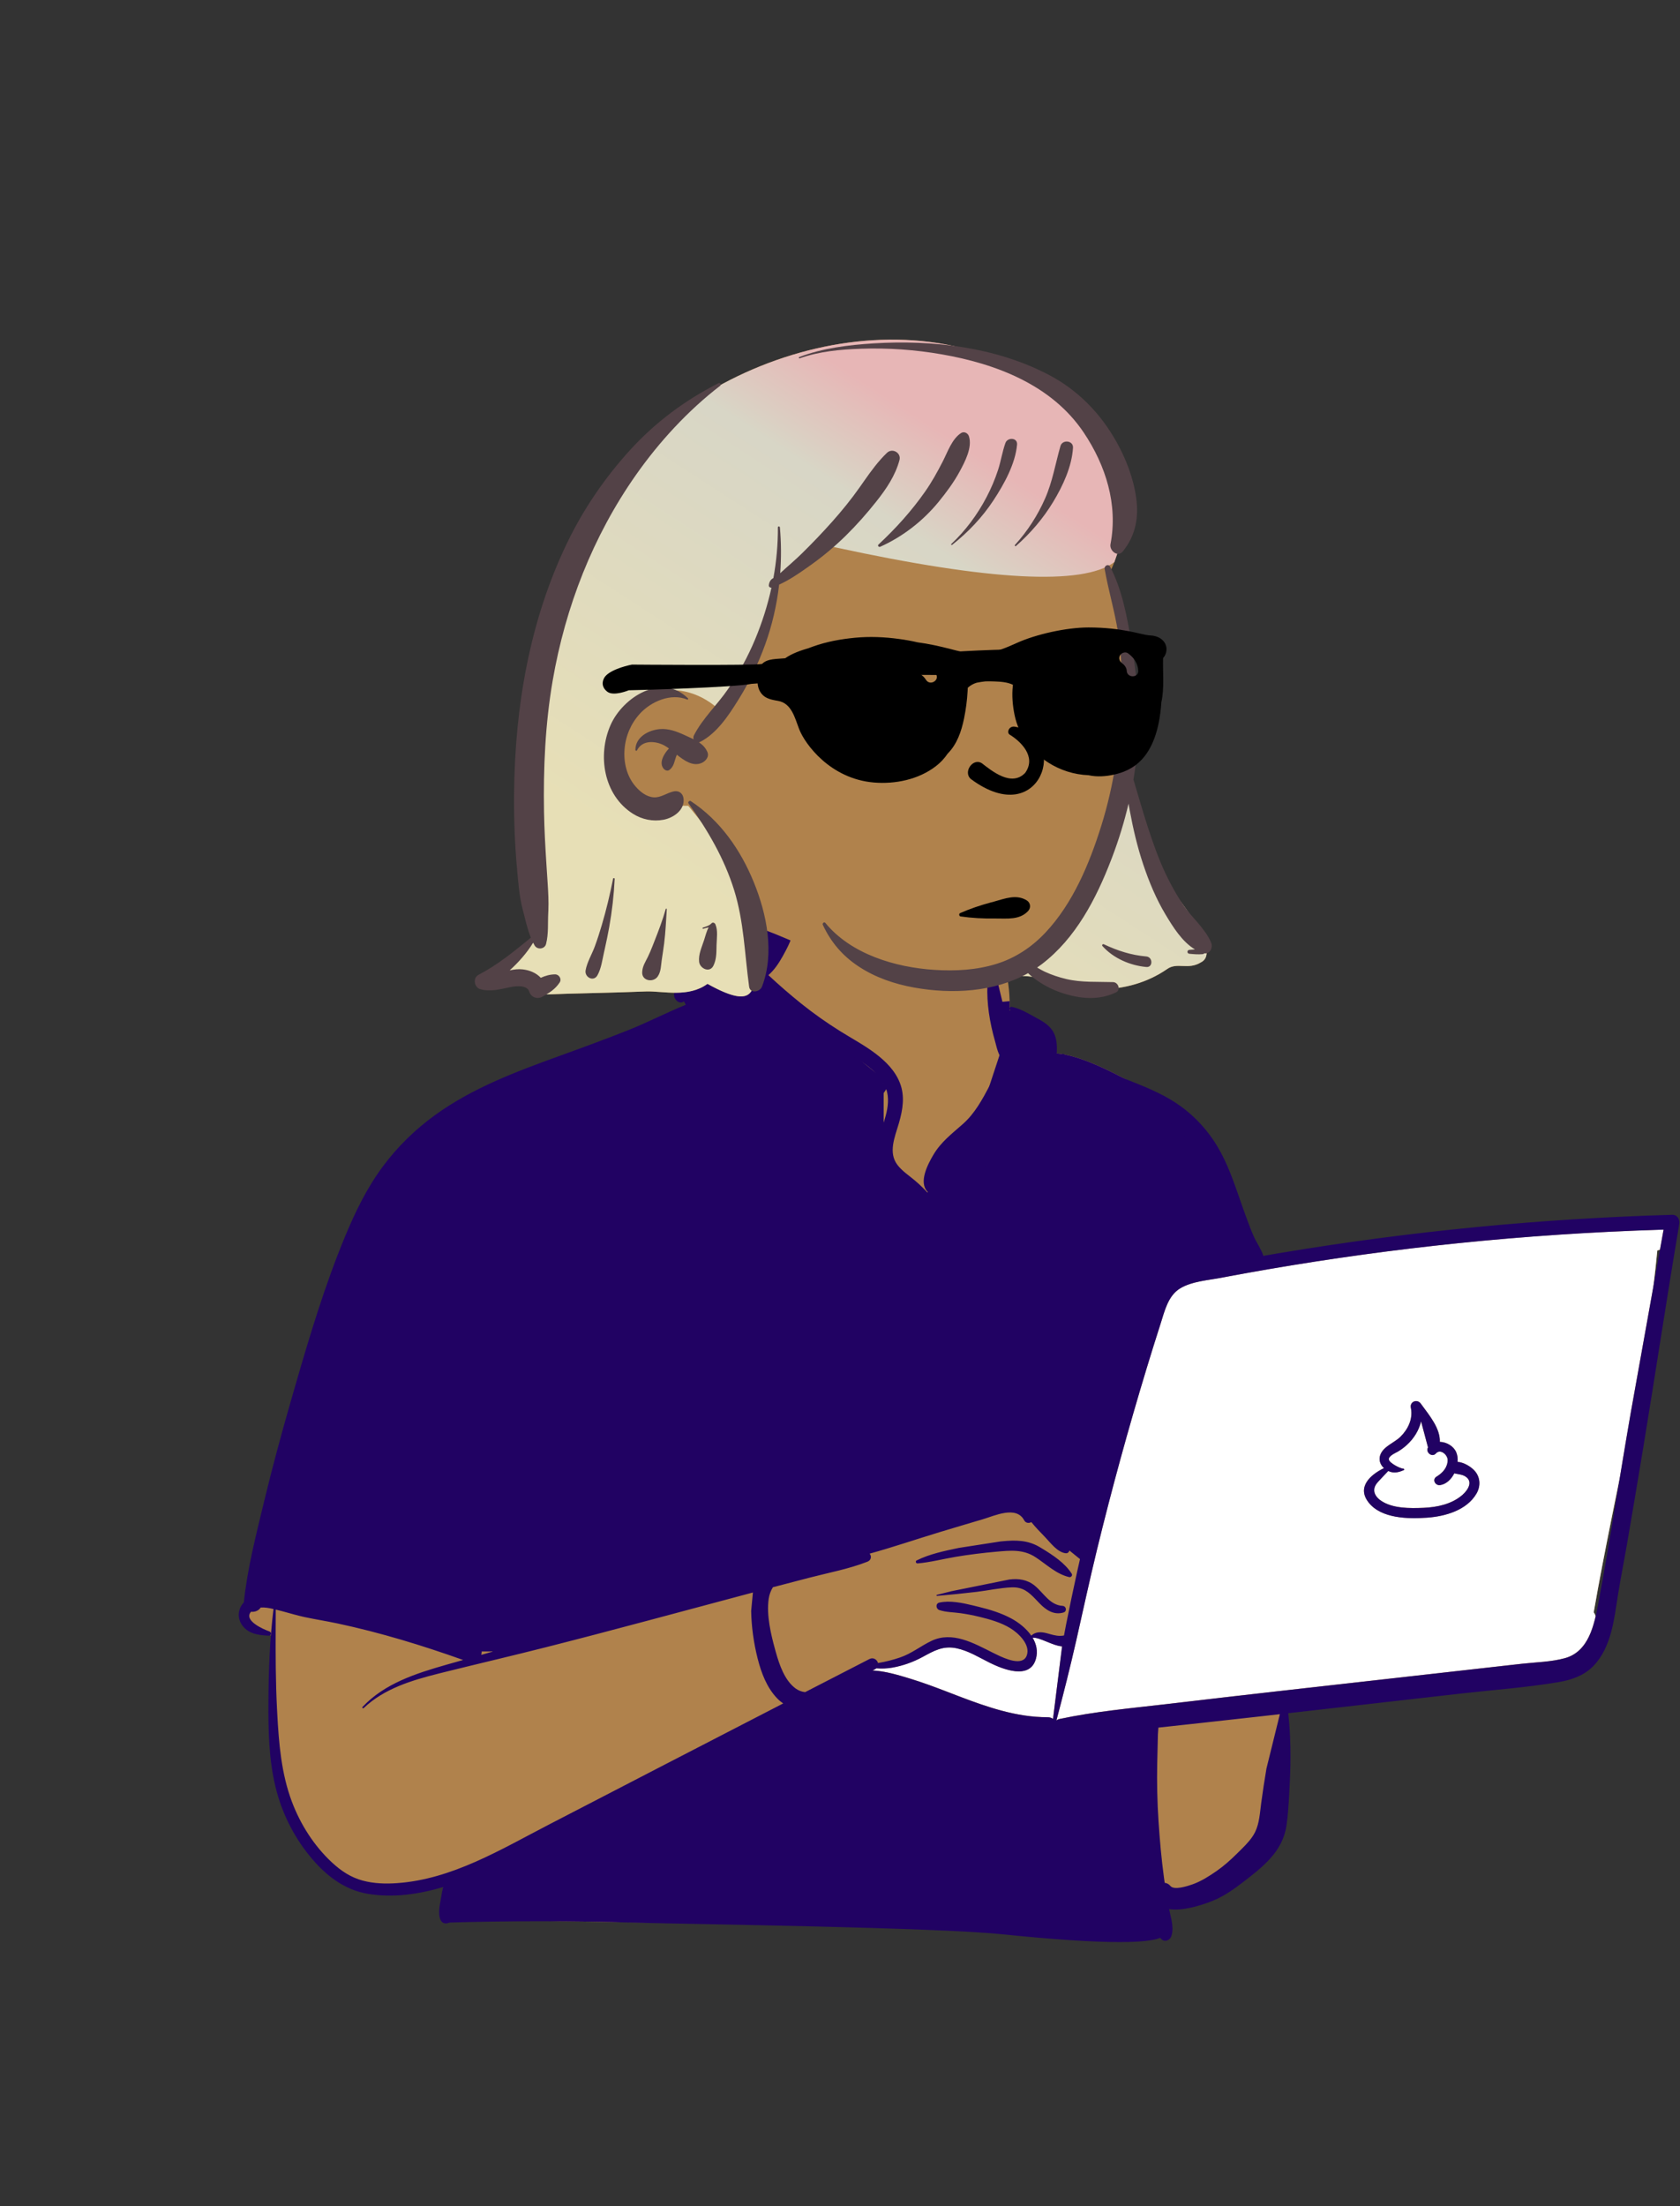<svg xmlns="http://www.w3.org/2000/svg" viewBox="0 0 1168 1533" fill="none" width="780.19px" height="1024px" preserveAspectRatio="none" style="width: 780.19px; height: 1024px;">
<rect x="0" y="0" width="1168" height="1533" fill="#333333" stroke="none"/>
<path fill-rule="evenodd" clip-rule="evenodd" d="M1143.08 848.472C1128.8 849.874 1114.52 851.274 1100.24 852.676C1031.86 857.901 963.495 868.813 895.63 875.362C893.94 872.612 890.633 873.065 888.625 874.976C881.853 874.383 874.264 869.207 868.129 874.591C867.93 874.563 867.731 874.53 867.53 874.511C856.608 853.548 849.058 831.189 841.731 808.8C837.054 795.035 830.762 781.71 819.134 772.468C799.29 758.693 753.822 730.76 730.521 731.934C730.134 727.762 728.189 723.462 724.996 720.684C732.034 708.685 703.893 700.856 701.908 702.247C703.18 662.159 684.323 627.345 642.743 619.362C605.492 611.6 552.51 610.296 532.476 649.225C530.273 648.977 507.762 648.86 505.584 649.104C502.198 644.815 465.008 685.457 480.251 699.606C343.978 759.888 266.493 752.695 228.775 922.164C223.676 938.084 223.305 955.505 217.92 971.07C198.764 1015.8 183.226 1063.43 179.359 1112.1C170.02 1114.5 168.946 1130.96 179.764 1133.35C183.896 1134.26 187.351 1135.5 190.364 1137.86C188.009 1177.75 197.656 1268.86 203.734 1268.58C216.127 1308.02 271.409 1319.15 310.547 1305.29C303.8 1317.99 310.547 1325.97 310.547 1332.75C451.374 1338.08 605.353 1335.01 746.141 1342.32C764.15 1342.06 783.093 1346.74 800.856 1344.05C811.688 1341.45 811.706 1324.42 800.718 1322.31L848.731 1311.88C847.658 1311.48 868.522 1297.6 884.291 1271.67C898.969 1242.66 888.979 1207.64 895.63 1176.08C947.575 1171.83 1000.38 1170.02 1051.75 1161.22C1058.76 1182.18 1089.08 1157.11 1098.72 1147.03C1098.71 1147.01 1098.7 1147 1098.69 1146.98C1103.35 1145.71 1107.09 1141.34 1107.22 1136.16C1110.49 1131.49 1111.17 1124.9 1108.04 1120.38C1122.42 1037.41 1144.34 952.7 1152.26 868.952C1155.06 868.332 1157.7 867.104 1159.93 865.212L1159.75 865.031C1163.54 860.807 1164.28 853.516 1157.96 849.927C1152.87 847.029 1148.61 847.928 1143.08 848.472Z" fill="#B0824C"/>
<path fill-rule="evenodd" clip-rule="evenodd" d="M600 1159L611 1166L701 1195L756 1202L801 1195V1272L810 1344C806 1351.33 768 1351.33 696 1344C650.102 1339.33 482.356 1337.06 444.164 1336.06L442 1336C397.12 1334.71 352.787 1334.71 309 1336V1309L434 1247L546 1184L600 1159ZM536.229 642.932L544.495 649.104L526.448 678.754L614.361 749.865V806.664L642.193 832.988L658.102 806.664L680.519 776.852L696.45 728.528L691.026 696.692L701.934 695.664C701.987 697.84 701.978 700.036 701.908 702.247C703.893 700.856 732.034 708.685 724.996 720.684C728.189 723.462 730.134 727.762 730.521 731.934C753.822 730.76 799.29 758.693 819.134 772.468C830.762 781.71 837.054 795.035 841.731 808.8L842.832 812.158L843.969 815.605L845.114 819.05C851.443 837.985 858.276 856.749 867.53 874.511C867.731 874.53 867.93 874.563 868.129 874.591C874.264 869.207 881.853 874.383 888.625 874.976C890.587 873.11 893.787 872.634 895.51 875.175L895.63 875.362L811.259 891.983L755.598 1087.23L707.126 1047.88L681.108 1051.75L612.399 1076.53L532.486 1097.29L350.055 1147.58H326.824L191.639 1114.94L179.456 1110.92C183.479 1062.66 198.92 1015.44 217.92 971.07C223.305 955.505 223.676 938.084 228.775 922.164C266.493 752.695 343.978 759.888 480.251 699.606C465.008 685.457 502.198 644.815 505.584 649.104L505.798 649.085L506.259 649.061L506.854 649.04C512.17 648.885 530.5 649.003 532.476 649.225C533.622 646.998 534.876 644.902 536.229 642.932Z" fill="#210263"/>
<path fill-rule="evenodd" clip-rule="evenodd" d="M1156.57 854.4L1154.05 868.405C1153.46 868.601 1152.85 868.766 1152.23 868.903C1151.44 877.251 1150.51 885.61 1149.47 893.975L1133.89 980.814C1131.2 996.178 1128.65 1011.57 1126.12 1026.97L1122.76 1043.52L1120.68 1053.8C1116.2 1076.07 1111.84 1098.26 1108.01 1120.33C1108.59 1121.16 1109.04 1122.06 1109.36 1123.01L1109.07 1124.25L1108.86 1125.08L1108.65 1125.9C1105.64 1137.5 1100.39 1148.75 1088.01 1152.17C1078.68 1154.74 1068.44 1154.97 1058.8 1155.99L1057.73 1156.11L889.069 1175.07C868.69 1177.36 848.321 1179.72 827.953 1182.11L810.296 1184.18C785.686 1187.03 760.934 1189.27 736.686 1194.43C735.795 1194.62 735.057 1194.98 734.455 1195.45C739.338 1176.96 744.012 1158.5 748.248 1139.83C753.016 1118.82 757.541 1097.77 762.641 1076.83C772.915 1034.65 784.432 992.746 797.04 951.203C799.686 942.484 802.393 933.782 805.159 925.101L807.101 919.032L808.595 914.196C810.906 906.823 813.767 899.245 820.546 895.177C828.48 890.417 839.299 889.628 848.297 887.982L854.39 886.837C863.506 885.136 872.634 883.5 881.773 881.928C925.529 874.402 969.533 868.365 1013.7 863.83C1059.66 859.111 1105.78 856.044 1151.95 854.545L1156.57 854.4ZM737.95 1143.94L738.38 1143.98L732.08 1194.34C731.073 1193.64 729.794 1193.2 728.233 1193.21C707.569 1193.27 687.76 1186.66 668.6 1179.4L665.682 1178.29L657.547 1175.16C649.278 1172 640.965 1168.9 632.497 1166.33L629.074 1165.3L627.334 1164.78C620.923 1162.91 614.178 1161.21 607.509 1160.79L606.6 1160.74L608.542 1159.72C608.826 1159.57 609.075 1159.4 609.296 1159.22C612.967 1159.49 616.645 1159.42 620.517 1158.72C627.799 1157.41 634.88 1154.88 641.382 1151.35L644.286 1149.78L645.475 1149.14L646.26 1148.74L647.041 1148.34C652.626 1145.56 657.965 1143.82 665.016 1145.3C673.021 1146.98 680.035 1151.3 687.25 1154.94L688.531 1155.58L689.392 1156L690.269 1156.41L691.158 1156.81C700.915 1161.21 716.443 1165.94 720.184 1152.68C721.687 1147.35 720.51 1142.36 717.902 1137.98C722.762 1137.56 731.445 1143.29 737.95 1143.94ZM980.828 978.016L980.945 978.62C982.325 986.047 978.865 993.153 973.629 998.332C969.334 1002.58 961.733 1004.94 959.58 1011.05C958.354 1014.53 959.658 1017.83 962.176 1020.13L961.596 1020.41L961.029 1020.7L960.476 1020.99L959.936 1021.29L959.41 1021.59C950.856 1026.5 943.89 1034.49 951.605 1044.15C960.357 1055.1 978.644 1055.45 991.528 1054.59L992.396 1054.53C1004.89 1053.6 1019.69 1049.4 1026.46 1037.86C1029.57 1032.57 1029.23 1026.17 1024.9 1021.64C1022.28 1018.91 1017.62 1016.11 1013.35 1015.77C1013.54 1013.37 1013.25 1011.04 1012.4 1009.08C1010.57 1004.83 1005.7 1001.98 1000.99 1001.87C1001.37 992.864 994.158 983.971 988.844 976.768L988.302 976.029L987.775 975.302C985.337 971.91 980.121 973.811 980.828 978.016ZM987.957 987.605L992.798 1005.74L992.715 1005.89C991.01 1009.13 995.48 1012.8 998.131 1010.08L998.398 1009.79C1001.54 1006.54 1006.37 1010.91 1006.44 1014.37C1006.52 1019.24 1003.35 1023.01 999.574 1025.49L999.31 1025.66L998.614 1026.1C995.514 1028.14 997.861 1032.43 1001.27 1031.91C1005.48 1031.26 1008.94 1027.92 1011.07 1023.74C1013.35 1024.39 1015.94 1024.32 1018.33 1025.66C1024.37 1029.03 1020.9 1034.94 1016.97 1038.52L1016.81 1038.66L1016.49 1038.94C1009.27 1045.09 999.444 1047.23 990.183 1047.69L989.649 1047.71C980.294 1048.11 968.106 1048.25 960.088 1042.74C955.098 1039.32 953.653 1034.46 957.876 1029.87C960.264 1027.27 962.675 1024.64 965.157 1022.11C968.872 1023.88 972.19 1023.16 975.989 1021.49C976.476 1021.27 976.206 1020.53 975.729 1020.53C973.633 1020.52 965.942 1016.63 965.568 1014.15C965.222 1011.85 969.477 1009.91 971.546 1008.79L971.846 1008.63L972.106 1008.48C974.27 1007.17 976.307 1005.64 978.169 1003.93C982.895 999.577 986.327 994.121 987.826 988.15L987.957 987.605Z" fill="white"/>
<path fill-rule="evenodd" clip-rule="evenodd" d="M535.072 640.184C539.315 629.521 553.658 633.666 552.059 644.868C551.102 651.578 547.427 658.665 544.126 664.546C541.438 669.333 538.372 674.005 534.215 677.593C541.615 684.497 549.296 691.149 557.172 697.465C565.766 704.356 574.803 710.708 584.144 716.546C592.335 721.666 600.896 726.202 608.617 732.044C615.796 737.475 622.336 744.007 625.664 752.534C629.209 761.614 627.668 770.992 625.058 780.066L624.758 781.092C622.091 790.082 617.474 800.919 623.876 809.389C627.135 813.701 631.873 816.755 635.964 820.202C639.6 823.266 643.013 826.598 646.143 830.177C652.968 837.979 658.519 846.758 662.022 856.54L662.335 857.429C665.338 866.088 667.532 876.696 663.475 885.198C662.311 887.635 658.557 886.843 657.905 884.47C656.431 879.094 656.508 873.464 655.272 868.012C653.986 862.342 651.846 856.96 649.051 851.868C643.643 842.017 636.319 833.603 627.666 826.489L625.076 824.382C618.326 818.843 612.124 812.966 610.754 803.798C609.288 793.989 613.218 784.645 615.745 775.361C617.506 768.891 618.081 762.689 616.178 756.842C613.853 760.637 610.681 764.239 608.172 767.452C603.175 773.853 598.131 780.215 593.1 786.589C587.942 793.125 582.911 799.764 578.12 806.575C575.977 809.622 573.857 812.687 571.744 815.755C570.155 818.061 567.939 820.365 566.207 822.717C566.628 823.975 566.596 825.425 565.833 826.455C556.648 838.865 543.581 812.971 540.173 806.429C533.233 793.106 528.068 778.952 521.105 765.632C513.89 751.824 505.674 738.384 496.517 725.778C490.978 718.153 484.77 710.991 479.703 703.124C467.766 713.948 452.058 721.204 437.63 727.784C421.777 735.013 405.308 740.918 389.055 747.188L384.254 749.053C356.249 759.983 327.56 771.99 304.283 791.403C276.93 814.216 260.748 846.012 248.701 878.938C234.833 916.843 223.36 955.771 212.665 994.674C207.192 1014.58 201.999 1034.57 197.117 1054.63C192.815 1072.3 189.249 1090.15 184.269 1107.64C194.369 1107.29 205.888 1111.2 214.511 1112.32C253.81 1117.47 292.58 1125.67 329.683 1139.87C334.266 1141.62 335.592 1146.2 334.594 1149.91C337.237 1149.16 339.878 1148.4 342.521 1147.66C339.625 1143.23 341.007 1135.29 341.235 1130.38L341.249 1130.04C341.483 1123.48 342.194 1116.92 342.655 1110.38C343.533 1097.92 344.675 1085.54 346.195 1073.14L346.583 1070.04C348.305 1056.55 349.578 1042.98 351.457 1029.52L351.679 1027.98C350.778 1024.53 349.729 1021.13 348.628 1017.74C345.694 1008.72 341.553 1000.22 337.924 991.482C337.496 990.453 338.962 989.862 339.647 990.479C345.793 996.008 350.675 1003.02 354.597 1010.36C354.665 1010.01 354.725 1009.66 354.796 1009.32L355.243 1007.12C356.347 1001.74 357.689 996.092 360.985 991.735C361.336 991.272 362.03 991.175 362.362 991.735C365.516 997.072 365.869 1003.83 366.354 1009.9C366.903 1016.77 366.972 1023.73 366.875 1030.62C366.686 1044.08 365.737 1057.58 364.981 1071.02C364.239 1084.23 362.783 1097.27 360.906 1110.35L360.549 1112.8C359.631 1119.03 358.88 1125.33 357.67 1131.51L357.328 1133.2C356.681 1136.26 356.283 1140.59 354.995 1144.18C388.133 1134.93 421.322 1125.9 454.574 1117.03C478.607 1110.62 502.665 1104.3 526.713 1097.94C527.982 1095.65 529.562 1093.52 531.534 1091.61C538.031 1085.32 546.641 1082.51 554.538 1087.35C555.18 1087.75 555.234 1088.75 554.538 1089.13C553.025 1089.96 551.509 1090.81 550.02 1091.69L564.46 1087.78C575.253 1084.86 586.175 1081.2 597.222 1079.16C617.569 1069.12 639.453 1061.85 660.887 1054.67L663.413 1053.82C674.387 1050.08 685.739 1045.89 697.078 1043.81C705.379 1042.29 715.123 1044.13 718.461 1052.63C722.687 1055.41 726.663 1058.69 730.5 1061.91C733.274 1064.23 735.933 1066.71 738.637 1069.11L739.135 1069.55C741.346 1071.47 743.097 1072.75 743.64 1075.81C743.92 1077.38 742.918 1079.52 740.973 1079.31C735.022 1078.67 730.183 1071.77 726.147 1067.65C723.029 1064.47 719.886 1061.18 717.04 1057.68C715.381 1058.58 713.107 1058.42 712.051 1056.42C706.575 1046.05 691.574 1053.23 683.274 1055.69L671.384 1059.21C665.439 1060.98 659.497 1062.75 653.565 1064.55C637.261 1069.5 621.037 1075.04 604.585 1079.59C606.057 1081.2 605.854 1084.08 603.058 1085.18C590.18 1090.23 576.052 1092.84 562.673 1096.31C554.226 1098.5 545.784 1100.71 537.345 1102.92C535.898 1105.27 534.857 1107.92 534.419 1111.01C532.808 1122.36 535.914 1135.45 538.94 1146.43L539.396 1148.07C541.883 1156.89 545.542 1167.71 553.157 1173.29C555.016 1174.65 557.383 1175.59 559.769 1175.81C574.676 1168.13 589.582 1160.46 604.497 1152.8C607.26 1151.38 609.813 1153.31 610.433 1155.59C615.692 1154.73 620.939 1153.37 625.718 1151.74C633.748 1149.02 640.018 1143.82 647.546 1140.22C662.112 1133.26 676.987 1141.81 690.028 1148.31L693.034 1149.78C698.882 1152.62 711.049 1158.07 713.856 1150.31C716.57 1142.8 707.989 1134.78 702.447 1131.4C695.841 1127.37 688.149 1125.22 680.683 1123.42C676.42 1122.39 672.105 1121.56 667.764 1120.95C662.84 1120.25 657.754 1120.36 653.013 1118.76C650.657 1117.97 650.295 1114.23 653.013 1113.61C660.311 1111.95 669.021 1113.76 676.637 1115.61L680.618 1116.59C688.291 1118.47 696.038 1120.84 703.027 1124.59C708.109 1127.32 713.473 1131.47 716.977 1136.55C720.02 1133.73 723.807 1133.82 727.752 1134.87L729.893 1135.47C733.429 1136.45 736.295 1137.12 739.736 1136.44C740.196 1133.94 740.662 1131.44 741.161 1128.93C746.064 1104.32 751.441 1079.8 757.374 1055.41C767.608 1013.34 779.45 971.735 792.8 930.555L794.14 926.439C797.219 917.02 799.697 906.758 804.661 898.105C809.356 889.923 816.878 885.21 825.815 882.714C835.957 879.882 846.614 878.4 856.96 876.487C859.268 876.061 861.582 875.656 863.892 875.237C861.94 871.712 860.483 867.711 859.17 864.641L858.94 864.109C856.12 857.68 853.587 851.136 851.141 844.556L849.312 839.61C844.895 827.699 840.336 815.984 834.127 804.844C827.591 793.12 818.92 783.535 808.111 775.602C786.073 759.426 759.51 751.175 738.135 733.888C737.259 733.18 738.382 731.969 739.271 732.417C753.704 739.669 769.285 744.6 784.297 750.504L787.258 751.672C799.124 756.376 811.174 761.497 821.444 769.112C832.894 777.604 841.912 788.15 848.69 800.691C855.37 813.053 859.643 826.89 864.356 840.094L865.616 843.612C867.517 848.888 869.481 854.148 871.731 859.282C873.517 863.358 876.85 868.011 878.365 872.667C882.51 871.948 886.654 871.227 890.803 870.534C980.67 855.53 1071.54 846.714 1162.61 844.135C1166.18 844.034 1168.02 847.434 1167.49 850.542C1158.75 902.223 1150.99 954.081 1142.47 1005.8C1138.75 1028.37 1134.95 1050.93 1131.07 1073.47C1129.1 1084.9 1126.83 1096.27 1124.96 1107.71C1123.46 1116.95 1122.37 1126.26 1119.79 1135.29C1117.47 1143.38 1113.92 1151.18 1108.08 1157.35C1101.79 1164.01 1093.01 1167.23 1084.17 1168.75C1061.72 1172.61 1038.71 1174.19 1016.08 1176.76L895.637 1190.46C897.397 1206.46 897.528 1222.21 896.721 1238.4L896.261 1247.23C895.884 1254.34 895.435 1261.46 894.414 1268.49C893.134 1277.31 889.098 1284.78 883.153 1291.37C877.694 1297.43 871.062 1302.59 864.611 1307.54C857.915 1312.68 850.996 1317.63 843.123 1320.81L842.101 1321.22C835.194 1323.91 822.238 1328.09 812.797 1326.56C814.031 1332.75 816.419 1339.39 814.302 1345.51C813.32 1348.35 809.605 1349.77 807.329 1347.35C802.82 1342.56 802.468 1336.23 801.4 1329.98C800.289 1323.48 799.331 1316.95 798.48 1310.41C796.834 1297.76 795.553 1284.99 795.162 1272.23C794.76 1259.13 794.915 1246.01 795.621 1232.92C795.984 1226.2 796.434 1219.49 797.287 1212.81C797.651 1209.96 798.023 1207.11 798.448 1204.27C798.603 1203.23 798.775 1202.2 798.96 1201.17L788.149 1202.39C771.572 1204.24 754.988 1205.92 738.294 1206.17C736.317 1206.2 734.796 1205.3 733.802 1203.99C732.743 1205.72 730.899 1206.95 728.258 1206.94C704.945 1206.86 683.235 1199.23 662.031 1190.25C651.343 1185.72 640.821 1180.81 630.117 1176.32C620.126 1172.13 609.445 1169.14 599.695 1164.42L574.075 1177.86C573.887 1178.52 573.646 1179.14 573.39 1179.67C571.722 1183.07 568.433 1184.92 565.074 1186.31C561.85 1187.65 558.511 1188.06 555.258 1187.72C535.828 1197.91 516.393 1208.08 496.945 1218.23L477.493 1228.37C438.737 1248.55 400.134 1269.06 361.134 1288.76L358.263 1290.21C344.792 1296.96 330.327 1303.81 315.378 1308.92C315.112 1312.7 315.28 1316.38 315.597 1320.39L315.673 1321.26C316.119 1325.99 317.075 1331.92 313.278 1335.29C311.303 1337.04 307.775 1337.05 306.432 1334.41C303.995 1329.62 306.183 1322.06 306.955 1316.86C307.229 1315.01 307.563 1313.11 308.057 1311.26C290.919 1316.36 273.262 1318.84 255.822 1315.97C238.842 1313.18 225.691 1302.49 215.089 1289.4C203.9 1275.6 195.949 1259.5 191.683 1242.26C186.828 1222.63 186.511 1202.36 186.625 1182.25C186.746 1160.84 187.538 1139.33 190.142 1118.06C187.289 1117.39 184.125 1116.81 181.242 1117.01C179.814 1119.3 177.044 1120.26 174.541 1119.96C169.098 1125.97 182.904 1132.1 187.316 1133.64C188.848 1134.17 188.684 1136.66 186.917 1136.58L185.804 1136.53C178.986 1136.17 171.943 1135 167.935 1128.67C164.723 1123.59 165.688 1117.57 169.517 1113.43C172.046 1089.52 178.092 1066.24 183.719 1042.91C189.241 1020.02 195.382 997.268 201.891 974.635L204.809 964.505C215.057 929.016 225.769 893.241 239.906 859.163C246.965 842.147 255.097 825.444 266.12 810.607C276.395 796.776 288.526 784.941 302.47 774.833C328.465 755.987 358.967 744.6 388.937 733.751L390.279 733.266C405.81 727.648 421.303 721.963 436.657 715.876C450.236 710.493 463.245 703.668 476.76 698.204C476.321 697.407 475.897 696.601 475.489 695.786L475.239 695.996C475.196 696.03 475.152 696.063 475.107 696.094C473.748 697.036 471.747 696.573 470.627 695.516C467.464 692.532 468.535 689.219 470.646 686.125L470.921 685.731C473.503 682.114 475.806 678.29 478.189 674.542L479.681 672.198C483.681 665.936 487.884 659.633 493.218 654.458C495.688 652.06 498.392 650.266 501.257 648.929C501.012 648.411 503.16 647.352 503.769 647.885C512.846 644.563 523.289 645.259 533.185 646.175M889.809 1191.13L877.189 1192.56C863.305 1194.14 849.415 1195.67 835.524 1197.18L805.352 1200.46C805.275 1202.18 805.066 1203.86 805.028 1205.16C804.831 1211.86 804.684 1218.56 804.545 1225.26C804.266 1238.68 804.572 1252.13 805.456 1265.53C806.313 1278.51 807.441 1291.5 809.195 1304.4L809.554 1306.98L809.762 1308.33C811.193 1308.47 812.599 1309.15 813.768 1310.55C816.32 1313.6 825.561 1310.63 829.17 1309.35C835.105 1307.24 840.694 1303.67 845.851 1300.09C850.887 1296.6 855.422 1292.53 859.78 1288.23L863.345 1284.71C866.892 1281.18 870.443 1277.43 872.616 1272.99C875.563 1266.98 875.944 1259.6 876.808 1253.05C877.872 1245 879.139 1236.95 880.478 1228.93M523.454 1106.58L522.145 1106.93C474.594 1119.56 427.114 1132.57 379.417 1144.65C355.813 1150.63 332.097 1156.17 308.464 1162.03L304.638 1162.99C285.994 1167.7 267.126 1173.37 252.849 1186.89C252.322 1187.39 251.557 1186.63 252.053 1186.1C267.44 1169.72 289.324 1162.78 310.336 1156.77C314.22 1155.66 318.109 1154.58 321.994 1153.47C293.418 1143.29 264.391 1134.42 234.694 1128.1C227.047 1126.47 219.311 1125.28 211.67 1123.64C206.341 1122.5 201.137 1120.86 195.864 1119.49L191.717 1118.45L191.662 1131.55C191.593 1150.12 191.626 1168.67 192.573 1187.23L192.752 1190.67C193.857 1211.33 195.582 1232.41 202.913 1251.89C208.87 1267.72 218.365 1282.63 230.782 1294.16C237.065 1299.99 243.82 1304.53 252.17 1306.77C259.923 1308.86 268.046 1309.1 276.016 1308.54C314.245 1305.88 348.275 1285.11 381.483 1267.92C435.8 1239.79 490.123 1211.68 544.495 1183.67C543.025 1182.66 541.641 1181.51 540.382 1180.21C533.091 1172.68 529.245 1162.37 526.719 1152.38C524.03 1141.76 522.422 1130.37 522.235 1119.4M592.637 1194.53C593.117 1194.27 593.673 1194.59 593.695 1195.13C593.863 1199.29 591.568 1203.38 589.853 1207.12L589.672 1207.52C587.589 1212.16 585.308 1216.73 582.949 1221.23C578.234 1230.22 573.334 1239.11 568.22 1247.88C557.936 1265.52 546.508 1282.42 533 1297.78C529.949 1301.25 524.931 1296.8 526.889 1293.07C536.329 1275.06 547.334 1258.05 558.662 1241.2C564.333 1232.76 570 1224.31 575.727 1215.91C578.116 1212.4 580.536 1208.91 583.021 1205.47L584.52 1203.41M1156.59 854.45C1108.87 855.891 1061.21 859.003 1013.72 863.88C969.558 868.415 925.554 874.452 881.798 881.978C872.659 883.55 863.531 885.186 854.414 886.887L848.946 887.915C839.828 889.643 828.689 890.356 820.571 895.227C812.012 900.362 809.699 911.094 806.851 919.944C803.503 930.352 800.24 940.79 797.065 951.253C784.457 992.796 772.94 1034.7 762.666 1076.88C757.566 1097.82 753.041 1118.87 748.273 1139.88C744.037 1158.55 739.363 1177.01 734.48 1195.49C735.082 1195.03 735.82 1194.67 736.711 1194.48C760.959 1189.32 785.71 1187.08 810.321 1184.23L812.702 1183.95C838.161 1180.96 863.62 1177.99 889.094 1175.12L1057.75 1156.15C1067.7 1155.04 1078.36 1154.88 1088.04 1152.22C1104.49 1147.68 1108.35 1129.28 1111.11 1114.62L1111.2 1114.18C1119.52 1069.91 1126.15 1025.25 1133.91 980.864M738.405 1144.03C731.857 1143.6 722.895 1137.6 717.927 1138.03C720.535 1142.41 721.712 1147.4 720.209 1152.73C716.026 1167.56 697.109 1159.88 687.997 1155.35C680.526 1151.64 673.312 1147.09 665.041 1145.35C655.671 1143.38 649.323 1147.1 641.407 1151.4C634.905 1154.93 627.824 1157.46 620.542 1158.77C616.67 1159.47 612.992 1159.54 609.321 1159.27C609.1 1159.45 608.851 1159.62 608.567 1159.77L606.625 1160.78C615.406 1161.19 624.35 1163.9 632.522 1166.38C640.99 1168.95 649.303 1172.05 657.572 1175.21L665.706 1178.34C685.772 1186.02 706.542 1193.32 728.258 1193.26C729.819 1193.25 731.098 1193.68 732.105 1194.39M701.769 1097.55C708.238 1096.76 714.209 1097.61 719.378 1101.82C725.612 1106.9 729.8 1115.32 738.762 1115.88C741.375 1116.04 741.982 1119.71 739.385 1120.48C732.714 1122.45 727.313 1118.84 722.768 1114.16L719.712 1110.97C715.221 1106.32 711.078 1102.72 703.457 1103C695.295 1103.3 687.119 1105.18 679.01 1106.14C669.824 1107.23 660.64 1108.15 651.425 1108.95C650.997 1108.99 650.924 1108.31 651.325 1108.22L661.646 1105.65M695.525 1071.11L696.592 1071C705.985 1070.09 714.576 1070.05 722.966 1075.11L724.575 1076.08C732.139 1080.68 740.372 1086.09 745.102 1093.54C745.876 1094.76 744.597 1096.19 743.302 1095.88C734.211 1093.7 727.565 1087.03 719.92 1082.04C711.34 1076.43 702.477 1077.36 692.694 1078.23C683.222 1079.07 673.755 1080.23 664.376 1081.81C655.563 1083.29 646.722 1085.63 637.82 1086.38L637.822 1086.36C636.805 1086.36 636.225 1084.83 637.262 1084.31C646.296 1079.8 656.759 1077.66 666.586 1075.6M980.89 978.264C979.982 973.921 985.324 971.907 987.8 975.352L988.326 976.078C993.675 983.407 1001.41 992.603 1001.02 1001.92C1005.72 1002.03 1010.59 1004.88 1012.43 1009.13C1013.27 1011.09 1013.56 1013.41 1013.37 1015.82C1017.65 1016.15 1022.31 1018.96 1024.92 1021.69C1029.25 1026.22 1029.59 1032.62 1026.49 1037.91C1019.71 1049.45 1004.91 1053.65 992.421 1054.58L991.976 1054.61C979.072 1055.51 960.478 1055.27 951.63 1044.19C943.095 1033.52 952.528 1024.87 962.201 1020.17C959.683 1017.88 958.379 1014.58 959.605 1011.1C961.758 1004.99 969.359 1002.63 973.654 998.382C978.889 993.202 982.349 986.097 980.97 978.669M987.981 987.655C986.558 993.839 983.062 999.495 978.193 1003.98C976.331 1005.69 974.294 1007.22 972.13 1008.53L971.87 1008.68C969.95 1009.76 965.229 1011.78 965.592 1014.2C965.966 1016.68 973.657 1020.57 975.753 1020.57C976.23 1020.57 976.5 1021.32 976.013 1021.54C972.214 1023.21 968.896 1023.93 965.181 1022.16C962.699 1024.69 960.288 1027.32 957.9 1029.91C953.677 1034.51 955.122 1039.37 960.112 1042.79C968.13 1048.3 980.318 1048.16 989.673 1047.76C999.089 1047.36 1009.15 1045.26 1016.51 1038.99L1016.83 1038.71C1020.83 1035.15 1024.48 1029.13 1018.36 1025.71C1015.96 1024.36 1013.37 1024.44 1011.09 1023.79C1008.96 1027.97 1005.51 1031.31 1001.29 1031.96C997.885 1032.48 995.539 1028.19 998.638 1026.15L999.334 1025.71C1003.23 1023.23 1006.55 1019.4 1006.46 1014.42C1006.4 1010.96 1001.57 1006.59 998.423 1009.84L998.278 1010C995.645 1012.97 991.008 1009.23 992.739 1005.94L992.822 1005.79M373.862 815.676C373.851 814.933 374.896 814.655 375.261 815.298C381.373 826.051 384.568 839.232 387.824 851.079C391.234 863.489 393.986 876.025 396.459 888.653C401.468 914.224 404.137 939.648 404.319 965.71C404.343 969.431 398.281 970.421 397.688 966.608C393.751 941.257 389.979 915.88 386.012 890.536C384.016 877.789 381.694 865.091 379.47 852.382M434.371 834.405C433.921 832.922 436.079 832.426 436.631 833.782C448.897 863.891 453.051 898.013 445.176 929.778C443.971 934.637 436.854 932.532 437.763 927.734M592.588 807.651C592.526 806.541 593.967 806.366 594.51 807.13C600.322 815.319 602.733 826.286 612.93 830.518C618.021 832.631 623.75 832.263 628.248 835.832C631.255 838.219 633.561 841.987 631.304 845.602C630.576 846.77 628.538 847.355 627.55 846.086C626.108 844.237 625.345 842.023 623.386 840.637C620.623 838.682 616.897 838.561 613.729 837.642C609.631 836.454 606.019 834.375 603.061 831.286M689.686 671.067C690.285 670.762 690.86 670.957 691.243 671.475C691.79 672.213 691.723 672.931 691.053 673.437C691.948 675.266 693.005 679.848 693.156 680.515C693.768 683.219 694.419 685.907 695.1 688.593C696.474 694.01 697.678 699.469 699.053 704.888C700.511 710.632 702.248 716.315 704.181 721.916C704.306 722.279 704.443 722.649 704.587 723.025L704.807 723.592L704.861 723.506C705.254 722.885 706.072 723.319 705.975 723.975C705.885 724.573 705.764 725.168 705.662 725.766L705.865 726.302C707.129 729.705 707.995 733.289 705.675 736.292C704.807 737.415 703.852 738.08 702.662 738.278C700.754 744.568 698.36 750.741 695.797 756.669L695.046 758.401C691.276 767.051 687.255 775.587 681.252 782.951C674.698 790.991 665.683 796.481 659.974 805.291C657.318 809.389 655.47 813.698 653.97 818.326L653.406 820.083C652.341 823.356 651.113 826.529 648.042 828.449C647.062 829.061 645.594 828.866 644.804 828.031C638.507 821.37 645.099 808.932 648.896 802.483C654.174 793.515 661.813 787.778 669.462 781.012C677.707 773.719 682.966 763.963 688.053 754.352C691.169 748.464 694.177 742.449 697.344 736.535C694.035 733.611 692.976 727.802 691.855 723.764L691.753 723.402C689.9 716.936 688.428 710.302 687.498 703.639C686.603 697.233 686.23 690.918 686.467 684.476L686.535 682.835M701.988 701.559C701.257 700.557 702.467 699.422 703.47 699.631C709.569 700.892 715.531 704.583 721.004 707.568L721.588 707.885C725.957 710.241 730.353 713.127 732.647 717.704C735.142 722.679 734.937 728.408 734.597 733.814L734.564 734.32C734.147 740.803 734.08 747.539 732.708 753.905C732.006 757.163 729.055 758.081 726.532 757.311C723.53 766.79 715.097 773.774 708.937 781.254C701.083 790.79 702.561 803.665 703.382 815.15C703.714 819.8 697.93 821.122 694.951 818.641L688.086 812.939C686.943 811.987 685.801 811.033 684.662 810.076C683.687 809.255 682.721 808.429 681.762 807.591L680.33 806.327C679.695 805.759 676.894 802.63 676.075 802.5C674.092 802.185 669.379 807.413 667.766 809.053L667.561 809.257C664.525 812.234 661.782 815.437 659.227 818.834C658.757 819.458 657.838 818.94 658.174 818.219C660.464 813.315 663.126 808.626 666.287 804.238L666.925 803.364C669.028 800.53 671.851 795.526 675.563 794.689C680.096 793.668 684.622 798.213 687.92 800.736L688.128 800.894C689.697 802.071 691.248 803.269 692.796 804.475C692.634 795.924 693.714 787.284 698.129 779.915C701.242 774.718 705.906 770.869 709.897 766.403C714.34 761.43 716.66 755.318 720.682 750.139C721.2 749.473 721.914 749.114 722.687 749C722.842 744.837 723.455 740.632 723.929 736.513L724.066 735.28C724.545 730.805 725.677 725.339 723.486 721.148C721.417 717.19 716.668 714.395 713.152 711.71L710.28 709.482M504.074 654.241C502.238 655.303 500.522 656.624 498.965 658.275C494.064 663.474 490.56 669.944 487.15 676.168C485.314 679.52 483.544 682.909 481.693 686.253C480.888 687.708 480.06 689.147 479.223 690.584C478.836 691.246 477.686 692.562 477.116 693.373C477.749 694.26 478.404 695.134 479.072 695.998C479.327 696.328 496.908 715.48 503.036 722.975C512.42 734.456 520.808 746.583 527.979 759.563C535.001 772.274 540.347 785.732 546.852 798.689C550.108 805.176 553.744 811.617 558.379 817.231C558.558 817.45 558.747 817.657 558.93 817.873C560.699 813.094 565.232 807.977 567.458 805.039L567.666 804.762C572.715 797.956 578.047 791.355 583.495 784.866C588.471 778.941 593.573 773.143 598.799 767.442L600.765 765.308C604.406 761.375 609.031 755.49 614.361 752.68C613.79 751.662 613.129 750.655 612.369 749.661C607.375 743.135 600.315 738.399 593.35 734.126L588.832 731.378C571.804 721.001 555.042 710.144 540.259 696.661C532.438 689.527 524.725 682.054 518.151 673.733L515.826 670.791M532.486 649.104C524.512 649.773 515.901 649.614 508.532 652.212C515.083 658.405 521.31 665.092 527.707 671.389C528.276 667.13 529.44 662.923 530.426 658.77" fill="#210263"/>
<path fill-rule="evenodd" clip-rule="evenodd" d="M802.719 604.844C798.763 598.982 789.239 556.442 783.155 549.899C783.614 524.769 790.546 437.762 770.745 398.65C774.91 394.429 785.979 358.074 783.155 344.331C792.483 315.549 732.556 269.836 709.75 257.483C603.753 200.524 450.156 263.397 401.95 368.912C372.983 432.457 372.449 503.603 369.174 571.978C368.787 586.614 367.444 601.364 367.459 615.982C369.554 628.827 379.717 641.908 372.013 652.589C363.502 658.488 346.3 672.86 353.959 681.01C358.447 684.755 365.617 682.582 370.488 686.183C372.968 687.573 374.514 690.62 377.414 691.083C403.904 690.075 422.597 689.989 449.169 688.913C460.801 688.531 478.514 693.462 491.866 683.646C538.506 709.642 518.997 671.927 528.428 645.075C557.147 654.806 614.356 685.837 644.969 686.839C669.845 689.92 693.107 675.402 717.563 678.707C747.946 690.018 783.553 692.533 811.383 673.395C818.328 668.383 826.055 674.189 834.809 668.776C851.822 660.623 811.305 613.889 802.719 604.844Z" fill="#B0824C"/>
<path fill-rule="evenodd" clip-rule="evenodd" d="M401.95 368.912C450.156 263.397 603.753 200.524 709.75 257.483C732.556 269.836 792.483 315.549 783.155 344.331C785.289 354.721 779.485 378.032 774.725 390.615C752.624 406.983 688.09 403.586 581.125 380.423L577.018 379.529L540.492 401.218L525.488 457.717C515.415 467.705 507.275 479.899 501.068 494.299C501.068 494.299 485.967 477.678 463.58 479.799C449.023 486.008 438.304 492.774 431.423 500.096C424.679 507.271 424.544 523.358 431.018 548.357L431.423 549.899L463.58 559.932H478.502L519.501 610.143L525.487 661.795C524.14 684.407 529.232 704.473 491.866 683.646C478.514 693.462 460.801 688.531 449.169 688.913C422.597 689.989 403.904 690.075 377.414 691.083C374.514 690.62 372.968 687.573 370.488 686.183C365.617 682.582 358.447 684.755 353.959 681.01C346.3 672.86 363.502 658.488 372.013 652.589C379.717 641.908 369.554 628.827 367.459 615.982C367.444 601.364 368.787 586.614 369.174 571.978L369.462 565.817C372.506 499.341 373.852 430.551 401.95 368.912ZM774.217 573.495L783.555 538.055L783.348 543.385C783.257 545.863 783.188 548.049 783.154 549.899C789.239 556.442 798.763 598.982 802.719 604.844L803.576 605.758C813.684 616.658 851.311 660.867 834.809 668.777C826.055 674.189 818.328 668.383 811.383 673.395C783.553 692.533 747.946 690.018 717.563 678.707C714.001 678.226 710.465 678.122 706.945 678.288L705.494 673.736L738.742 645.075L774.217 573.495Z" fill="url(#paint0_linear_341_19270)"/>
<path fill-rule="evenodd" clip-rule="evenodd" d="M767.985 395.313C767.608 393.142 770.593 391.523 771.748 393.723C780.135 409.704 783.495 428.211 786.465 445.863C789.466 463.701 791.449 481.613 791.559 499.721C791.642 513.65 790.38 527.74 788.01 541.679L788.299 542.671V542.671C788.831 544.493 789.368 546.314 789.911 548.133L790.729 550.861C792.312 556.099 793.811 561.361 795.436 566.586C798.83 577.491 802.404 588.427 806.78 598.98C811.051 609.278 816.245 619.209 822.419 628.491C828.37 637.439 837.813 645.005 842.005 654.943C843.466 658.406 841.305 662.984 837.27 662.431C837.008 662.748 836.607 662.978 836.065 663.026C832.931 663.3 829.994 663.039 826.868 662.745C825.123 662.581 825.126 660.19 826.868 660.026C828.196 659.901 829.489 659.791 830.782 659.716C821.841 654.407 815.462 644.04 810.362 635.553C803.808 624.649 798.857 612.735 794.822 600.687C790.678 588.317 787.743 575.689 785.385 562.867C785.114 561.391 784.857 559.914 784.609 558.435C781.63 571.128 777.793 583.589 773.245 595.565L772.608 597.232C762.125 624.466 747.927 651.961 724.312 669.961C723.24 670.777 722.145 671.552 721.042 672.31L722.385 673.082C723.722 673.847 725.04 674.581 726.328 675.183C731.099 677.414 736.28 679.115 741.404 680.32C751.987 682.811 763.102 682.097 773.899 682.444C777.441 682.558 779.455 687.879 775.835 689.607C763.909 695.298 751.028 694.09 738.718 690.086C732.627 688.103 726.911 685.328 721.624 681.705C719.437 680.208 716.898 678.36 714.755 676.224C691.138 689.466 661.784 690.948 635.498 686.212C621.837 683.75 608.6 679.255 596.954 671.566C585.752 664.172 577.767 654.81 572.066 642.681C571.56 641.606 572.966 640.267 573.829 641.318C591.736 663.113 622.553 672.207 649.664 673.937C664.129 674.861 678.927 674.093 692.834 669.756C706.027 665.64 717.348 658.096 726.8 648.063C745.958 627.726 757.438 600.06 765.682 573.731C774.651 545.088 778.922 514.952 779.803 484.976C780.25 469.789 779.688 454.474 777.308 439.455C774.947 424.56 770.565 410.145 767.985 395.313ZM499.502 266.282C500.771 265.636 501.664 267.317 500.588 268.144C478.258 285.305 458.26 307.065 442.075 330.096C412.225 372.573 393.081 421.727 384.266 472.803C379.061 502.966 377.702 533.586 378.222 564.151C378.428 576.292 379.12 588.397 379.889 600.505L380.758 613.927C381.162 620.18 381.499 626.38 381.238 632.664L381.167 634.116C380.754 641.428 381.472 648.799 379.642 655.932C378.703 659.59 373.554 660.166 371.69 656.973C371.325 656.348 370.984 655.703 370.653 655.052C366.284 662.192 360.626 668.575 354.348 674.277C357.349 673.637 360.378 673.229 363.489 673.602C368.419 674.194 372.842 676.102 375.971 679.446C379.078 678.043 382.272 677.077 385.945 677.057C388.651 677.043 390.679 680.248 389.136 682.629C386.056 687.381 381.759 690.045 376.876 692.678C373.416 694.544 369.286 692.948 368.009 689.258L367.935 689.034C366.497 684.366 358.85 685.12 355.241 685.842L354.179 686.059C347.463 687.46 340.904 689.252 334.061 687.404C329.647 686.211 328.494 679.553 332.749 677.343C346.19 670.363 357.474 660.987 369.071 651.573C366.51 645.282 365.056 638.253 363.38 631.856C361.02 622.852 360.33 613.164 359.478 603.915C357.859 586.33 357.241 568.554 357.415 550.9C358.002 491.272 368.179 431.459 394.173 377.464C405.561 353.811 420.521 331.924 438.205 312.551C455.784 293.292 476.315 278.084 499.502 266.282ZM478.691 558.296C478.002 557.338 479.348 556.071 480.292 556.692C500.73 570.145 514.913 590.573 524.064 613.014C533.123 635.231 538.685 662.444 529.751 685.612C528.329 689.302 521.519 690.672 520.821 685.612C517.707 663.016 517.223 640.388 510.374 618.42C503.584 596.643 491.967 576.701 478.691 558.296ZM462.844 631.652C462.956 631.253 463.607 631.322 463.579 631.752C463.067 639.72 462.719 647.785 461.72 655.709C461.234 659.56 460.591 663.386 460.044 667.228C459.483 671.168 459.568 675.146 457.282 678.511C454.252 682.972 446.203 681.717 446.474 675.578C446.66 671.343 448.602 668.625 450.421 664.908C451.588 662.525 452.605 660.062 453.586 657.587L455.043 653.875C457.939 646.514 460.71 639.277 462.844 631.652ZM426.247 610.545C426.371 609.918 427.379 610.069 427.349 610.694C426.804 621.972 425.534 633.123 423.546 644.236C422.64 649.301 421.583 654.339 420.466 659.361L419.983 661.513C418.788 666.803 418.016 673.022 415.338 677.748C412.662 682.471 406.307 679.041 407.13 674.28C408.092 668.722 411.496 663.131 413.475 657.793C415.301 652.865 416.898 647.85 418.389 642.811C421.53 632.204 424.105 621.398 426.247 610.545ZM494.399 641.855L494.637 641.611C495.567 640.598 496.954 641.273 497.398 642.342C499.216 646.723 498.306 651.889 498.176 656.54L498.152 657.554C498.056 662.265 498.123 666.678 495.991 671.028C493.403 676.309 486.582 673.029 486.054 668.331C485.477 663.204 487.897 658.185 489.46 653.383C490.453 650.331 491.176 647.157 492.686 644.387C491.395 644.61 490.105 645.057 488.925 645.38C488.396 645.523 488.197 644.745 488.701 644.565C490.653 643.872 492.857 643.352 494.399 641.855V641.855ZM766.483 657.402C765.859 656.703 766.636 655.772 767.446 656.15C777.165 660.699 786.256 663.658 796.98 664.627C801.627 665.047 801.656 672.363 796.98 671.939C785.788 670.929 774.058 665.9 766.483 657.402ZM424.53 503.709C433.087 484.42 460.158 467.309 478.311 485.247C478.651 485.582 478.305 486.313 477.811 486.108C466.519 481.419 452.697 487.383 444.882 495.913C438.682 502.679 434.957 511.367 434.218 520.524C433.478 529.689 435.665 539.255 441.739 546.344C444.925 550.063 449.228 553.583 454.291 554.03C459.403 554.481 463.664 550.873 468.497 549.893C472.141 549.155 474.891 551.446 475.248 555.045C476.035 562.988 468.144 568.319 461.303 569.614C453.945 571.006 446.435 569.485 440.094 565.489C419.616 552.583 415.198 524.748 424.53 503.709ZM616.669 314.646C620.39 311.082 626.72 314.625 625.347 319.709C622.427 330.529 616.221 339.674 609.346 348.354C602.731 356.705 595.644 364.73 588.048 372.199C580.502 379.619 572.303 386.485 563.686 392.618L561.091 394.46C554.984 398.775 548.516 403.137 541.68 406.244C540.029 420.494 536.8 434.554 531.914 448.015C527.209 460.977 521.222 473.504 513.967 485.227L512.926 486.906C506.259 497.613 498.243 509.578 486.931 515.447C486.591 515.624 486.251 515.732 485.916 515.795C488.446 517.486 490.585 519.613 491.856 522.669C493.249 526.015 490.337 529.172 487.546 530.277C481.644 532.614 475.886 528.658 470.58 524.438C470.356 524.944 470.144 525.455 469.962 525.97C468.776 529.34 468.427 532.784 465.367 535.02C463.913 536.083 462.122 535.132 461.207 533.928C458.207 529.978 461.313 524.597 463.95 521.369C464.315 520.923 464.693 520.499 465.081 520.092C463.966 519.271 462.878 518.543 461.825 517.984C455.629 514.696 446.444 514.113 442.877 521.392C442.603 521.951 441.744 521.662 441.744 521.084C441.753 512.143 450.893 507.287 458.824 506.627C464.619 506.146 470.224 508.182 475.439 510.553L476.413 511.001C478.354 511.904 480.353 512.756 482.267 513.709C481.956 512.886 481.961 511.918 482.451 510.958C488.449 499.219 498.75 489.673 506.178 478.801C513.544 468.015 519.869 456.472 524.917 444.419C529.817 432.72 533.656 420.654 536.34 408.347C535.456 408.53 534.459 407.741 534.522 406.816C534.672 404.578 535.764 402.562 537.683 401.703C539.797 390.127 540.876 378.355 540.813 366.488C540.808 365.568 542.138 365.601 542.216 366.488C543.15 377.039 543.226 387.693 542.44 398.285C547.432 393.683 552.696 389.308 557.501 384.584C564.733 377.476 571.729 370.178 578.478 362.609C585.363 354.887 591.872 346.881 597.823 338.41L600.938 333.968C605.726 327.158 610.645 320.419 616.669 314.646ZM607.28 238.62C648.349 236.051 692.21 241.109 729.1 260.428C749.36 271.037 765.02 287.072 776.21 307.027C782.89 318.943 787.959 332.138 789.879 345.704C791.85 359.643 789.535 372.072 780.654 383.152C777.127 387.552 771.185 382.637 772.054 378.135C777.371 350.591 768.747 323.377 753.453 300.574C731.259 267.484 692.5 252.785 654.762 246.228C636.221 243.008 617.416 241.662 598.606 242.317C584.265 242.817 569.554 244.156 555.945 248.991C555.371 249.195 555.143 248.299 555.696 248.088C571.929 241.875 590.051 239.698 607.28 238.62ZM668.189 300.903C670.303 299.56 672.89 300.938 673.616 303.117C676.179 310.799 670.808 320.948 667.216 327.596C663.151 335.119 657.923 342.153 652.524 348.76C641.724 361.974 627.529 373 611.952 379.93C610.998 380.355 609.886 379.201 610.761 378.385C622.814 367.138 633.742 355.08 643.202 341.553C647.85 334.906 651.727 327.894 655.429 320.691C658.742 314.245 661.857 304.925 668.189 300.903ZM737.261 309.953C738.612 305.225 746.307 306.03 745.989 311.137C745.166 324.33 738.955 337.573 732.206 348.754C725.257 360.267 716.457 370.527 706.369 379.388C705.872 379.825 705.191 379.152 705.641 378.659C714.345 369.111 721.375 358.235 726.581 346.399C731.781 334.58 733.744 322.248 737.261 309.953ZM699.012 307.817C700.484 303.706 707.529 304.011 707.097 308.914C705.909 322.392 698.016 336.517 690.706 347.649C682.948 359.46 673.046 369.865 661.979 378.604C661.565 378.931 660.979 378.389 661.384 378.007C671.324 368.622 679.385 357.781 685.766 345.689C689.023 339.519 691.755 333.094 693.913 326.457C695.909 320.317 696.846 313.869 699.012 307.817Z" fill="#534247"/>
<path fill-rule="evenodd" clip-rule="evenodd" d="M688.853 627.089L690.986 626.522C698.626 624.441 706.554 621.137 713.848 625.665C716.482 627.3 716.879 630.777 714.797 633.027C708.888 639.411 700.166 638.173 692.175 638.237L691.782 638.241C683.742 638.352 675.762 637.951 667.805 636.798C666.756 636.646 666.549 634.903 667.502 634.485C674.43 631.448 681.556 629.053 688.853 627.089V627.089ZM701.814 510.367C709.366 514.957 720.872 525.66 712.748 537.04C703.186 547.073 689.418 535.569 682.634 530.366C676.343 526.334 669.275 536.704 675.112 541.413C724.136 577.708 744.031 511.567 705.634 504.97C701.406 504.243 699.836 508.947 701.814 510.367ZM754.316 450.005C766.498 449.632 766.509 468.985 754.316 468.933C750.676 468.917 747.036 468.916 743.396 468.908C745.511 476.619 744.303 485.814 740.483 492.291C737.963 496.566 731.932 497.343 728.409 493.847C722.327 487.811 721.128 478.984 723.277 470.98L722.835 469.933V469.933C722.691 469.59 722.588 469.243 722.504 468.894C710.739 468.904 698.974 468.933 687.208 468.952L669.56 468.97C658.102 468.974 646.639 469.067 635.18 468.96C635.321 469.173 635.462 469.385 635.577 469.628C636.292 471.133 636.595 473.033 636.82 474.66C637.204 477.452 637.158 480.459 636.718 483.24C636.397 485.272 635.807 487.692 634.676 489.607L634.669 489.647V489.647C634.136 491.919 633.463 494.094 631.706 495.733C631.178 496.224 630.663 496.574 630.119 496.822C629.092 497.897 627.77 498.608 626.033 498.631C625.111 498.641 624.1 498.372 623.12 497.99C621.613 498.116 620.057 497.434 618.724 496.83C617.655 496.345 616.674 495.701 615.883 494.861C615.512 494.773 615.138 494.628 614.764 494.397C612.472 492.987 611.596 490.161 611.477 487.609C611.469 487.454 611.475 487.291 611.47 487.134C611.385 486.788 611.309 486.44 611.251 486.09C610.489 481.555 611.415 476.448 612.385 472.041C612.629 470.938 612.83 469.657 613.129 468.418C610.842 468.329 608.557 468.241 606.27 468.147C600.542 467.913 593.551 468.68 588.252 466.259C587.866 466.084 587.97 465.57 588.252 465.369C593.144 461.872 600.746 461.306 606.638 460.155L607.138 460.054C614.164 458.613 621.186 457.401 628.283 456.366C641.944 454.374 655.78 453.302 669.56 452.53C697.773 450.95 726.074 450.868 754.316 450.005Z" fill="black"/>
<path fill-rule="evenodd" clip-rule="evenodd" d="M756.809 436C780.281 436 793.676 441.048 798.584 441.441L798.732 441.451C800.773 441.582 802.605 441.753 804.526 442.496C811.592 445.217 812.743 452.627 808.619 457.298C808.33 466.961 809.601 478.253 807.42 487.947C804.73 528.818 785.509 535.716 774.584 538.233C769.098 539.497 762.597 540 756.771 538.666C746.831 538.295 737.004 535.184 728.597 529.765C716.888 522.213 708.191 510.606 705.368 496.83C704.031 490.264 703.406 483.429 704.134 476.754L704.242 475.835C700.436 474.014 696.025 473.67 691.479 473.509C689.307 473.432 687.166 473.363 685.087 473.455C683.054 473.682 681.045 473.984 679.031 474.396C676.831 475.059 674.753 476.155 672.835 477.89L672.703 480.423C672.343 486.749 671.512 493.094 670.231 499.3C668.339 508.458 665.297 517.204 658.822 523.699C656.63 526.973 653.918 529.895 650.626 532.425C638.665 541.634 622.415 545.015 607.502 543.742C577.225 541.158 559.724 517.123 555.691 506.85L555.45 506.228C552.537 498.59 550.215 488.681 541.009 487.04L539.051 486.688C534.85 485.899 530.973 484.802 528.51 480.703C527.43 478.913 526.875 476.912 526.739 474.872C525.301 474.982 523.866 475.088 522.436 475.19C511.028 477.603 442.6 479.648 437.138 479.648C437.138 479.648 426.639 484.067 422.207 480.643C419.134 478.263 418.123 475.09 419.815 471.495C422.367 466.086 434.14 462.833 439.368 461.803C439.368 461.803 523.733 462.503 529.805 461.352C533.562 457.478 540.282 458.008 545.898 457.396C550.546 454.081 557.049 451.861 562.186 450.375C563.233 449.978 564.27 449.595 565.278 449.233C574.695 445.88 584.484 444.103 594.422 443.149C604.67 442.175 614.948 442.616 625.136 444.012C629.429 444.594 633.682 445.347 637.906 446.332C645.468 447.329 652.986 448.971 660.551 450.919L662.065 451.313C670.031 453.401 678.217 455.208 686.464 453.792C693.177 452.647 699.634 450.063 705.824 447.269L706.629 446.904C720.24 440.689 741.496 436 756.809 436ZM637.087 458.722C632.065 457.618 629.92 465.361 634.958 466.468C638.526 467.253 641.549 469.052 643.592 472.099L643.807 472.431C646.548 476.793 653.48 472.766 650.72 468.376C647.614 463.436 642.788 459.976 637.087 458.722ZM784.173 453.922C782.403 452.675 779.724 453.6 778.696 455.363C777.565 457.303 778.306 459.464 779.964 460.733L780.133 460.857C781.654 461.929 783.135 463.851 783.321 465.819L783.338 466.066C783.537 471.218 791.544 471.244 791.344 466.066C791.149 461 788.215 456.767 784.173 453.922Z" fill="black"/>
<defs>
<linearGradient id="paint0_linear_341_19270" x1="792" y1="389" x2="595.49" y2="692.386" gradientUnits="userSpaceOnUse">
<stop stop-color="#E7B6B6"/>
<stop offset="0.195" stop-color="#D8D6C6"/>
<stop offset="1" stop-color="#E7DFB6"/>
</linearGradient>
</defs>
</svg>